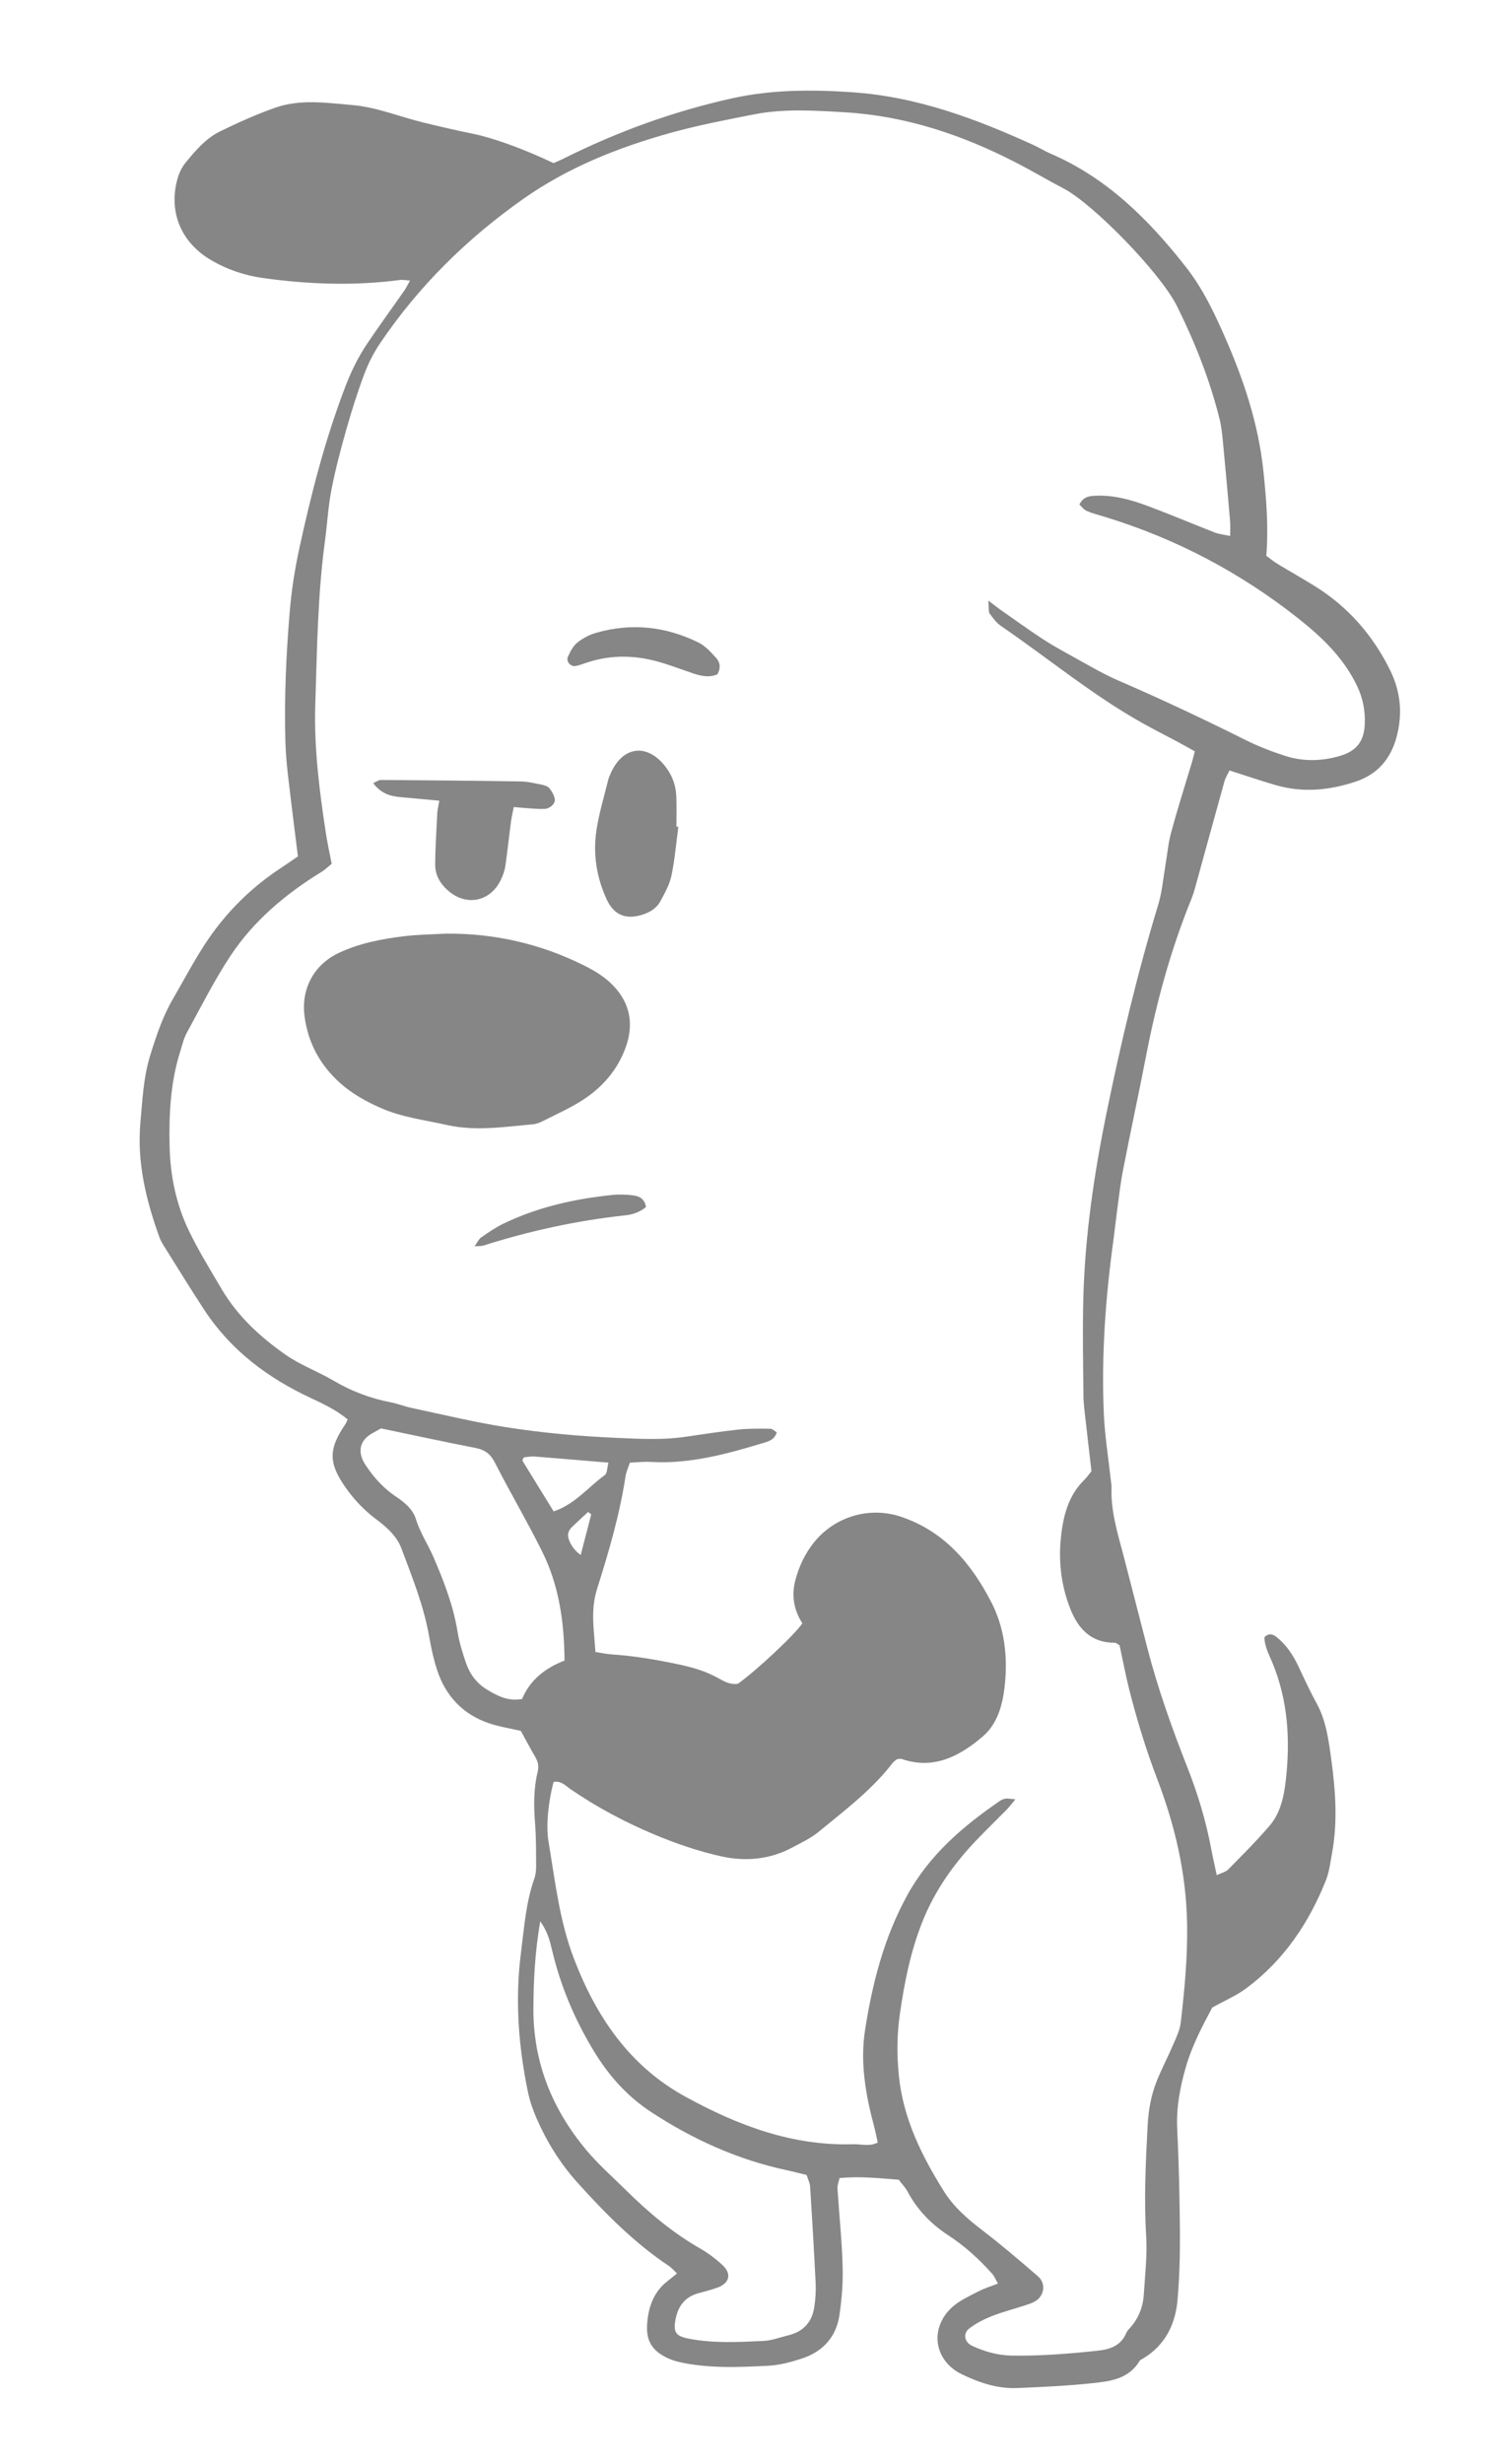 <svg width="249" height="413" viewBox="0 0 249 413" fill="none" xmlns="http://www.w3.org/2000/svg">
<path fill-rule="evenodd" clip-rule="evenodd" d="M49.953 143.558C49.344 138.631 48.763 134.099 48.241 129.558C48.035 127.768 47.902 125.962 47.85 124.16C47.653 116.924 47.976 109.697 48.584 102.489C48.876 99.017 49.412 95.543 50.146 92.135C52.155 82.831 54.52 73.623 57.944 64.712C58.901 62.218 60.065 59.849 61.54 57.649C63.553 54.649 65.686 51.733 67.754 48.768C68.076 48.305 68.325 47.781 68.754 47.03C67.982 46.978 67.531 46.875 67.101 46.931C59.402 47.944 51.703 47.673 44.046 46.601C40.954 46.167 37.961 45.146 35.231 43.506C30.405 40.605 28.292 35.631 29.692 30.226C29.956 29.205 30.411 28.14 31.068 27.331C32.739 25.28 34.493 23.199 36.913 22.018C39.934 20.546 43.016 19.151 46.183 18.044C50.393 16.576 54.767 17.241 59.084 17.61C63.2 17.971 67.015 19.572 70.985 20.541C73.787 21.224 76.603 21.872 79.426 22.451C82.619 23.103 87.76 24.928 92.816 27.344C93.335 27.108 93.988 26.844 94.618 26.526C103.6 22.044 112.973 18.649 122.775 16.477C129.427 15.005 136.144 15.005 142.913 15.464C153.688 16.193 163.567 19.876 173.251 24.292C174.237 24.742 175.16 25.326 176.156 25.751C185.64 29.836 192.661 36.854 198.892 44.814C201.669 48.359 203.595 52.406 205.38 56.475C208.534 63.655 211.008 71.038 211.84 78.942C212.333 83.628 212.715 88.276 212.333 93.173C212.917 93.593 213.552 94.126 214.251 94.55C216.312 95.799 218.419 96.98 220.462 98.25C226.032 101.713 230.19 106.469 233.083 112.332C234.86 115.926 235.22 119.665 234.164 123.576C233.173 127.242 230.972 129.777 227.409 130.988C222.994 132.488 218.465 132.931 213.908 131.612C211.376 130.88 208.883 130.022 206.162 129.155C205.883 129.74 205.496 130.326 205.316 130.97C203.633 137 201.986 143.038 200.321 149.073C200.161 149.652 199.969 150.222 199.741 150.779C196.274 159.287 193.883 168.102 192.149 177.115C190.917 183.496 189.526 189.848 188.291 196.232C187.811 198.711 187.549 201.23 187.21 203.736C187.029 205.048 186.905 206.367 186.725 207.675C185.382 217.363 184.665 227.091 185.081 236.863C185.236 240.583 185.841 244.282 186.244 247.986C186.296 248.471 186.393 248.948 186.378 249.426C186.24 253.349 187.407 257.032 188.386 260.758C189.721 265.887 191.026 271.02 192.356 276.152C194.132 283.041 196.519 289.718 199.124 296.336C200.837 300.701 202.206 305.207 203.073 309.837C203.338 311.25 203.665 312.653 204.02 314.333C204.776 313.971 205.501 313.82 205.935 313.383C208.3 310.984 210.699 308.598 212.887 306.04C214.745 303.864 215.307 301.057 215.612 298.309C216.359 291.642 215.964 285.08 213.372 278.767C212.788 277.359 212.012 275.968 212.017 274.44C212.788 273.698 213.455 273.948 214.038 274.411C215.678 275.712 216.802 277.407 217.69 279.284C218.669 281.35 219.616 283.441 220.723 285.441C222.402 288.481 222.805 291.856 223.255 295.173C223.95 300.311 224.303 305.492 223.35 310.657C223.067 312.194 222.886 313.79 222.315 315.228C219.449 322.403 215.231 328.643 208.969 333.304C207.356 334.503 205.449 335.311 203.265 336.532C201.686 339.484 199.879 342.871 198.81 346.608C197.835 349.99 197.219 353.368 197.395 356.925C197.672 362.701 197.806 368.487 197.845 374.268C197.869 377.997 197.772 381.739 197.453 385.456C197.101 389.599 195.406 393.111 191.669 395.357C191.463 395.476 191.192 395.576 191.081 395.764C189.214 398.892 185.977 399.197 182.893 399.523C178.825 399.953 174.721 400.124 170.631 400.309C167.297 400.459 164.182 399.415 161.249 397.987C156.516 395.678 155.803 390.098 159.795 386.631C161.043 385.55 162.637 384.851 164.121 384.078C165.057 383.592 166.086 383.283 167.336 382.793C166.924 382.087 166.717 381.544 166.357 381.143C164.182 378.714 161.791 376.521 159.044 374.731C156.169 372.856 153.83 370.479 152.204 367.418C151.817 366.692 151.217 366.075 150.697 365.388C147.414 365.133 144.199 364.775 140.77 365.117C140.642 365.735 140.393 366.298 140.426 366.847C140.701 371.168 141.16 375.49 141.289 379.821C141.375 382.572 141.155 385.37 140.753 388.094C140.212 391.746 137.976 394.206 134.486 395.351C132.667 395.952 130.749 396.471 128.856 396.571C124.044 396.808 119.213 397.037 114.44 396.068C113.621 395.905 112.793 395.682 112.037 395.335C109.282 394.06 108.252 392.348 108.53 389.296C108.776 386.584 109.664 384.13 111.933 382.378C112.397 382.026 112.843 381.645 113.517 381.091C112.985 380.594 112.624 380.156 112.169 379.851C106.303 375.938 101.401 370.963 96.724 365.754C93.887 362.586 91.673 358.998 89.974 355.114C89.352 353.684 88.836 352.182 88.519 350.659C86.922 342.947 86.343 335.192 87.356 327.317C87.892 323.131 88.176 318.928 89.596 314.91C89.832 314.244 89.896 313.488 89.896 312.778C89.879 310.373 89.905 307.955 89.712 305.558C89.477 302.653 89.468 299.781 90.171 296.94C90.385 296.051 90.201 295.301 89.754 294.532C88.908 293.078 88.123 291.589 87.329 290.15C85.548 289.735 83.754 289.461 82.059 288.893C77.647 287.415 74.738 284.344 73.295 279.95C72.699 278.128 72.291 276.228 71.961 274.336C71.063 269.197 69.119 264.382 67.299 259.543C66.544 257.526 64.861 256.002 63.111 254.702C61.055 253.174 59.325 251.337 57.871 249.247C55.06 245.196 55.081 242.879 57.924 238.711C58.055 238.523 58.124 238.291 58.289 237.935C56.461 236.412 54.304 235.369 52.145 234.364C44.905 230.992 38.708 226.363 34.279 219.619C31.899 215.993 29.639 212.293 27.335 208.619C27.082 208.212 26.863 207.774 26.704 207.323C24.485 201.154 22.955 194.879 23.54 188.234C23.88 184.398 24.042 180.574 25.214 176.827C26.223 173.591 27.278 170.402 28.983 167.475C31.283 163.522 33.352 159.433 36.128 155.759C39.143 151.763 42.722 148.416 46.874 145.652C47.875 144.99 48.854 144.309 49.953 143.558ZM165.721 100.675C166.887 101.559 167.339 101.924 167.807 102.254C170.073 103.836 172.312 105.452 174.617 106.973C176.124 107.966 177.699 108.863 179.283 109.73C182.024 111.228 184.716 112.863 187.574 114.104C194.762 117.211 201.835 120.542 208.839 124.043C210.982 125.112 213.243 125.989 215.529 126.721C218.581 127.691 221.722 127.606 224.778 126.685C227.508 125.859 228.73 124.198 228.842 121.37C228.927 119.183 228.546 117.091 227.584 115.061C225.349 110.344 221.718 106.851 217.727 103.694C207.989 95.988 197.187 90.294 185.303 86.658C184.269 86.341 183.208 86.077 182.218 85.65C181.737 85.444 181.381 84.929 180.986 84.573C181.67 83.196 182.742 83.133 183.831 83.096C186.904 82.985 189.806 83.825 192.626 84.882C196.342 86.275 200.003 87.83 203.702 89.272C204.415 89.547 205.213 89.616 206.273 89.847C206.273 88.817 206.324 88.105 206.264 87.401C205.881 82.963 205.487 78.53 205.058 74.097C204.933 72.779 204.8 71.444 204.478 70.17C202.827 63.607 200.359 57.346 197.337 51.291C194.492 45.6 183.205 34.154 178.441 31.652C175.668 30.197 172.973 28.596 170.187 27.168C161.205 22.559 151.777 19.417 141.622 18.823C136.575 18.525 131.499 18.185 126.486 19.164C121.765 20.087 117.027 20.997 112.4 22.284C103.663 24.722 95.29 28.039 87.796 33.305C78.338 39.957 70.218 47.943 63.737 57.535C62.669 59.119 61.776 60.861 61.106 62.647C59.964 65.683 58.98 68.792 58.094 71.915C57.141 75.269 56.248 78.65 55.579 82.071C55.025 84.899 54.878 87.804 54.489 90.667C53.261 99.761 53.163 108.919 52.866 118.065C52.631 125.322 53.549 132.493 54.638 139.643C54.888 141.282 55.25 142.9 55.613 144.791C55.17 145.149 54.581 145.746 53.883 146.171C47.862 149.874 42.515 154.363 38.613 160.277C35.901 164.383 33.682 168.821 31.313 173.148C30.797 174.085 30.566 175.179 30.235 176.211C28.57 181.451 28.31 186.876 28.443 192.301C28.561 197.15 29.554 201.901 31.662 206.288C33.275 209.648 35.247 212.836 37.14 216.053C39.819 220.604 43.59 224.093 47.889 227.098C50.38 228.84 53.232 229.858 55.809 231.376C58.871 233.179 62.071 234.411 65.534 235.075C66.71 235.301 67.843 235.766 69.019 236.015C74.195 237.114 79.349 238.362 84.572 239.199C90.872 240.203 97.237 240.766 103.627 241.043C107.36 241.204 111.081 241.401 114.803 240.869C117.781 240.444 120.754 239.964 123.746 239.646C125.53 239.451 127.342 239.479 129.145 239.5C129.521 239.505 129.899 239.9 130.247 240.102C129.852 241.394 128.822 241.629 127.952 241.896C121.831 243.741 115.681 245.436 109.181 245.063C108.009 244.992 106.82 245.133 105.622 245.178C105.322 246.079 104.996 246.736 104.893 247.431C103.914 253.88 102.081 260.139 100.125 266.315C98.966 269.985 99.631 273.363 99.841 276.923C100.88 277.082 101.703 277.271 102.541 277.327C106.274 277.566 109.939 278.193 113.601 278.962C115.991 279.459 118.261 280.095 120.395 281.286C121.429 281.865 122.494 282.485 123.75 282.236C126.849 280.03 133.342 273.958 134.535 272.112C133.118 269.929 132.689 267.468 133.354 264.92C133.964 262.576 134.994 260.39 136.539 258.486C139.899 254.349 145.654 252.397 151.195 254.293C158.448 256.778 162.941 262.207 166.237 268.61C168.456 272.911 169.013 277.809 168.456 282.714C168.091 285.905 167.225 289.021 164.744 291.123C160.874 294.41 156.547 296.707 151.169 294.853C150.968 294.779 150.701 294.878 150.393 294.895C150.165 295.093 149.856 295.291 149.642 295.565C146.149 300.101 141.591 303.504 137.23 307.096C135.948 308.155 134.372 308.877 132.896 309.676C129.115 311.722 124.991 312.081 120.944 311.182C117.09 310.328 113.292 309.024 109.649 307.491C104.768 305.444 100.083 302.942 95.687 299.938C94.842 299.354 94.052 298.445 92.816 298.715C91.975 301.89 91.507 305.933 91.97 308.689C93.086 315.328 93.807 322.041 96.266 328.409C100.013 338.137 105.574 346.345 114.943 351.48C123.711 356.288 132.87 359.759 143.089 359.437C144.389 359.395 145.724 359.88 147.178 359.154C146.977 358.258 146.805 357.339 146.565 356.441C145.144 351.164 144.21 345.748 145.042 340.352C146.261 332.498 148.209 324.834 152.114 317.718C155.853 310.92 161.445 306.16 167.645 301.895C167.937 301.698 168.297 301.547 168.641 301.504C169.04 301.454 169.452 301.552 170.249 301.619C169.605 302.401 169.263 302.873 168.855 303.289C167.167 305.006 165.434 306.684 163.764 308.427C159.899 312.461 156.722 316.944 154.645 322.19C152.676 327.16 151.645 332.327 150.89 337.588C150.388 341.068 150.366 344.524 150.727 348.026C151.461 355.189 154.568 361.411 158.297 367.362C159.893 369.909 162.169 371.914 164.589 373.763C167.837 376.252 170.961 378.907 174.052 381.59C175.467 382.819 175.1 384.942 173.459 385.831C172.927 386.113 172.349 386.299 171.777 386.482C169.944 387.079 168.068 387.559 166.283 388.263C164.966 388.786 163.653 389.456 162.533 390.314C161.413 391.168 161.705 392.627 163.005 393.233C165.099 394.199 167.284 394.827 169.619 394.866C174.45 394.946 179.249 394.568 184.047 394.049C186.248 393.818 187.979 393.172 188.883 391.011C189.022 390.685 189.305 390.423 189.545 390.152C190.952 388.548 191.669 386.651 191.797 384.556C191.991 381.308 192.386 378.046 192.189 374.819C191.803 368.656 192.107 362.538 192.425 356.399C192.566 353.716 193.017 351.128 194.033 348.662C194.857 346.659 195.865 344.734 196.716 342.743C197.231 341.542 197.841 340.297 197.987 339.022C198.622 333.52 199.15 328.014 199.05 322.453C198.904 314.023 197.007 305.976 194.026 298.179C192.172 293.334 190.666 288.398 189.386 283.381C188.738 280.827 188.257 278.235 187.726 275.794C187.343 275.583 187.133 275.373 186.927 275.375C182.957 275.391 180.785 273.051 179.45 269.654C177.682 265.161 177.355 260.507 178.154 255.79C178.639 252.906 179.631 250.207 181.802 248.087C182.218 247.679 182.552 247.182 183.013 246.615C182.695 243.854 182.367 241.113 182.063 238.361C181.905 236.927 181.69 235.491 181.672 234.053C181.616 228.627 181.51 223.203 181.644 217.784C181.909 207.276 183.429 196.903 185.527 186.63C187.935 174.832 190.719 163.122 194.226 151.588C194.848 149.537 195.024 147.344 195.389 145.217C195.715 143.318 195.873 141.379 196.376 139.533C197.445 135.58 198.693 131.684 199.865 127.761C200.028 127.208 200.16 126.645 200.344 125.946C199.297 125.366 198.37 124.839 197.43 124.336C195.521 123.315 193.58 122.341 191.689 121.285C183.243 116.573 175.805 110.383 167.857 104.943C167.089 104.415 166.488 103.6 165.93 102.827C165.716 102.521 165.831 101.971 165.721 100.675ZM90.59 322.06C89.684 327.3 89.465 331.969 89.44 336.664C89.397 345.743 92.603 353.607 98.358 360.466C100.357 362.852 102.727 364.933 104.95 367.13C108.73 370.863 112.761 374.263 117.4 376.917C118.743 377.688 120.013 378.649 121.15 379.7C122.748 381.185 122.319 382.764 120.215 383.508C119.197 383.868 118.147 384.13 117.108 384.413C114.885 385.026 113.713 386.533 113.284 388.741C112.864 390.91 113.267 391.593 115.413 392.017C119.59 392.837 123.812 392.61 128.014 392.412C129.43 392.344 130.825 391.799 132.224 391.456C134.726 390.847 136.172 389.224 136.541 386.713C136.73 385.413 136.828 384.069 136.765 382.756C136.503 377.349 136.185 371.945 135.838 366.545C135.79 365.877 135.442 365.225 135.249 364.598C134.026 364.303 132.987 364.019 131.936 363.796C123.708 362.041 116.198 358.636 109.19 354.05C105.19 351.436 102.104 347.977 99.62 343.896C96.397 338.605 94.019 333.008 92.586 326.983C92.234 325.501 91.899 323.954 90.59 322.06ZM94.659 278.358C94.607 271.812 93.71 265.754 90.943 260.161C88.44 255.093 85.548 250.217 82.982 245.179C82.235 243.714 81.304 243.027 79.746 242.723C74.558 241.716 69.391 240.592 63.885 239.444C63.597 239.607 62.971 239.949 62.352 240.304C60.657 241.283 60.069 242.734 60.717 244.484C60.919 245.043 61.271 245.553 61.61 246.042C62.92 247.952 64.486 249.609 66.417 250.892C67.846 251.854 69.224 252.991 69.726 254.616C70.443 256.952 71.803 258.948 72.743 261.154C74.451 265.141 76.017 269.169 76.713 273.497C76.997 275.266 77.546 277.013 78.121 278.72C78.752 280.594 79.911 282.164 81.61 283.197C83.352 284.258 85.172 285.24 87.537 284.798C88.848 281.68 91.307 279.662 94.659 278.358ZM92.835 253.356C96.465 252.135 98.638 249.26 101.418 247.264C101.835 246.964 101.792 246.024 102.015 245.183C97.724 244.823 93.689 244.475 89.656 244.157C89.072 244.113 88.475 244.226 87.887 244.286C87.819 244.291 87.762 244.45 87.703 244.54C87.668 244.655 87.57 244.811 87.613 244.878C89.294 247.627 90.99 250.367 92.835 253.356ZM99.135 253.856C98.964 253.718 98.788 253.584 98.616 253.451C97.68 254.32 96.732 255.17 95.822 256.064C95.582 256.298 95.384 256.633 95.294 256.96C95.02 257.941 96.071 259.814 97.376 260.654C97.972 258.362 98.552 256.11 99.135 253.856Z" fill="#868686"/>
<path fill-rule="evenodd" clip-rule="evenodd" d="M74.806 156.503C82.905 156.449 90.565 158.185 97.823 161.788C99.673 162.706 101.432 163.745 102.852 165.247C105.71 168.247 106.294 171.761 104.904 175.602C103.54 179.357 101.015 182.263 97.707 184.397C95.6 185.76 93.269 186.788 91.02 187.929C90.488 188.198 89.892 188.425 89.308 188.474C84.523 188.892 79.729 189.661 74.94 188.583C71.198 187.742 67.357 187.295 63.791 185.708C61.349 184.623 59.052 183.356 57.057 181.575C53.692 178.571 51.662 174.861 51.066 170.361C50.461 165.799 52.602 161.718 56.816 159.735C60.339 158.079 64.134 157.371 67.962 156.916C70.226 156.651 72.522 156.634 74.806 156.503Z" fill="#868686"/>
<path fill-rule="evenodd" clip-rule="evenodd" d="M113.744 138.596C113.379 141.326 113.151 144.09 112.589 146.785C112.276 148.274 111.483 149.69 110.743 151.051C110.096 152.257 108.959 152.956 107.633 153.355C104.895 154.188 102.929 153.369 101.723 150.759C100.019 147.06 99.406 143.141 100.015 139.137C100.449 136.301 101.299 133.528 101.985 130.725C102.101 130.266 102.311 129.82 102.513 129.386C104.522 125.146 108.367 124.635 111.35 128.223C112.624 129.75 113.328 131.528 113.401 133.513C113.465 135.193 113.419 136.882 113.419 138.567C113.524 138.574 113.637 138.583 113.744 138.596Z" fill="#868686"/>
<path fill-rule="evenodd" clip-rule="evenodd" d="M73.664 134.219C71.175 133.987 69.149 133.796 67.12 133.618C65.399 133.47 63.849 132.987 62.579 131.279C63.095 131.056 63.476 130.746 63.854 130.746C71.665 130.798 79.48 130.867 87.295 130.992C88.484 131.009 89.673 131.305 90.849 131.541C91.304 131.631 91.853 131.803 92.119 132.131C92.544 132.661 92.926 133.322 93.033 133.975C93.145 134.687 92.24 135.541 91.377 135.592C90.428 135.648 89.467 135.543 88.51 135.486C87.798 135.443 87.09 135.366 86.15 135.279C85.982 136.137 85.789 136.914 85.682 137.708C85.351 140.206 85.098 142.712 84.729 145.206C84.608 146.019 84.304 146.842 83.93 147.584C82.162 151.156 78.218 151.939 75.193 149.348C73.854 148.198 72.965 146.739 72.974 144.975C72.986 142.099 73.176 139.224 73.317 136.35C73.347 135.778 73.497 135.214 73.664 134.219Z" fill="#868686"/>
<path fill-rule="evenodd" clip-rule="evenodd" d="M120.275 113.043C118.932 113.625 117.542 113.335 116.164 112.863C114.456 112.284 112.769 111.648 111.049 111.12C106.8 109.811 102.543 109.661 98.285 111.112C97.719 111.301 97.153 111.511 96.568 111.636C95.693 111.829 94.856 110.893 95.242 110.061C95.629 109.211 96.101 108.284 96.801 107.72C97.711 106.993 98.83 106.4 99.955 106.078C105.869 104.379 111.628 105.003 117.112 107.704C118.25 108.262 119.181 109.311 120.061 110.271C120.734 111.005 120.92 111.971 120.275 113.043Z" fill="#868686"/>
<path fill-rule="evenodd" clip-rule="evenodd" d="M108.319 202.34C107.208 203.22 106.104 203.589 104.889 203.722C96.761 204.593 88.813 206.333 81.019 208.803C80.702 208.902 80.328 208.862 79.573 208.914C80.058 208.247 80.277 207.709 80.68 207.435C81.852 206.615 83.045 205.787 84.328 205.164C90.109 202.353 96.293 200.971 102.648 200.314C103.834 200.192 105.056 200.232 106.237 200.392C107.174 200.521 108.084 200.924 108.319 202.34Z" fill="#868686"/>
</svg>
